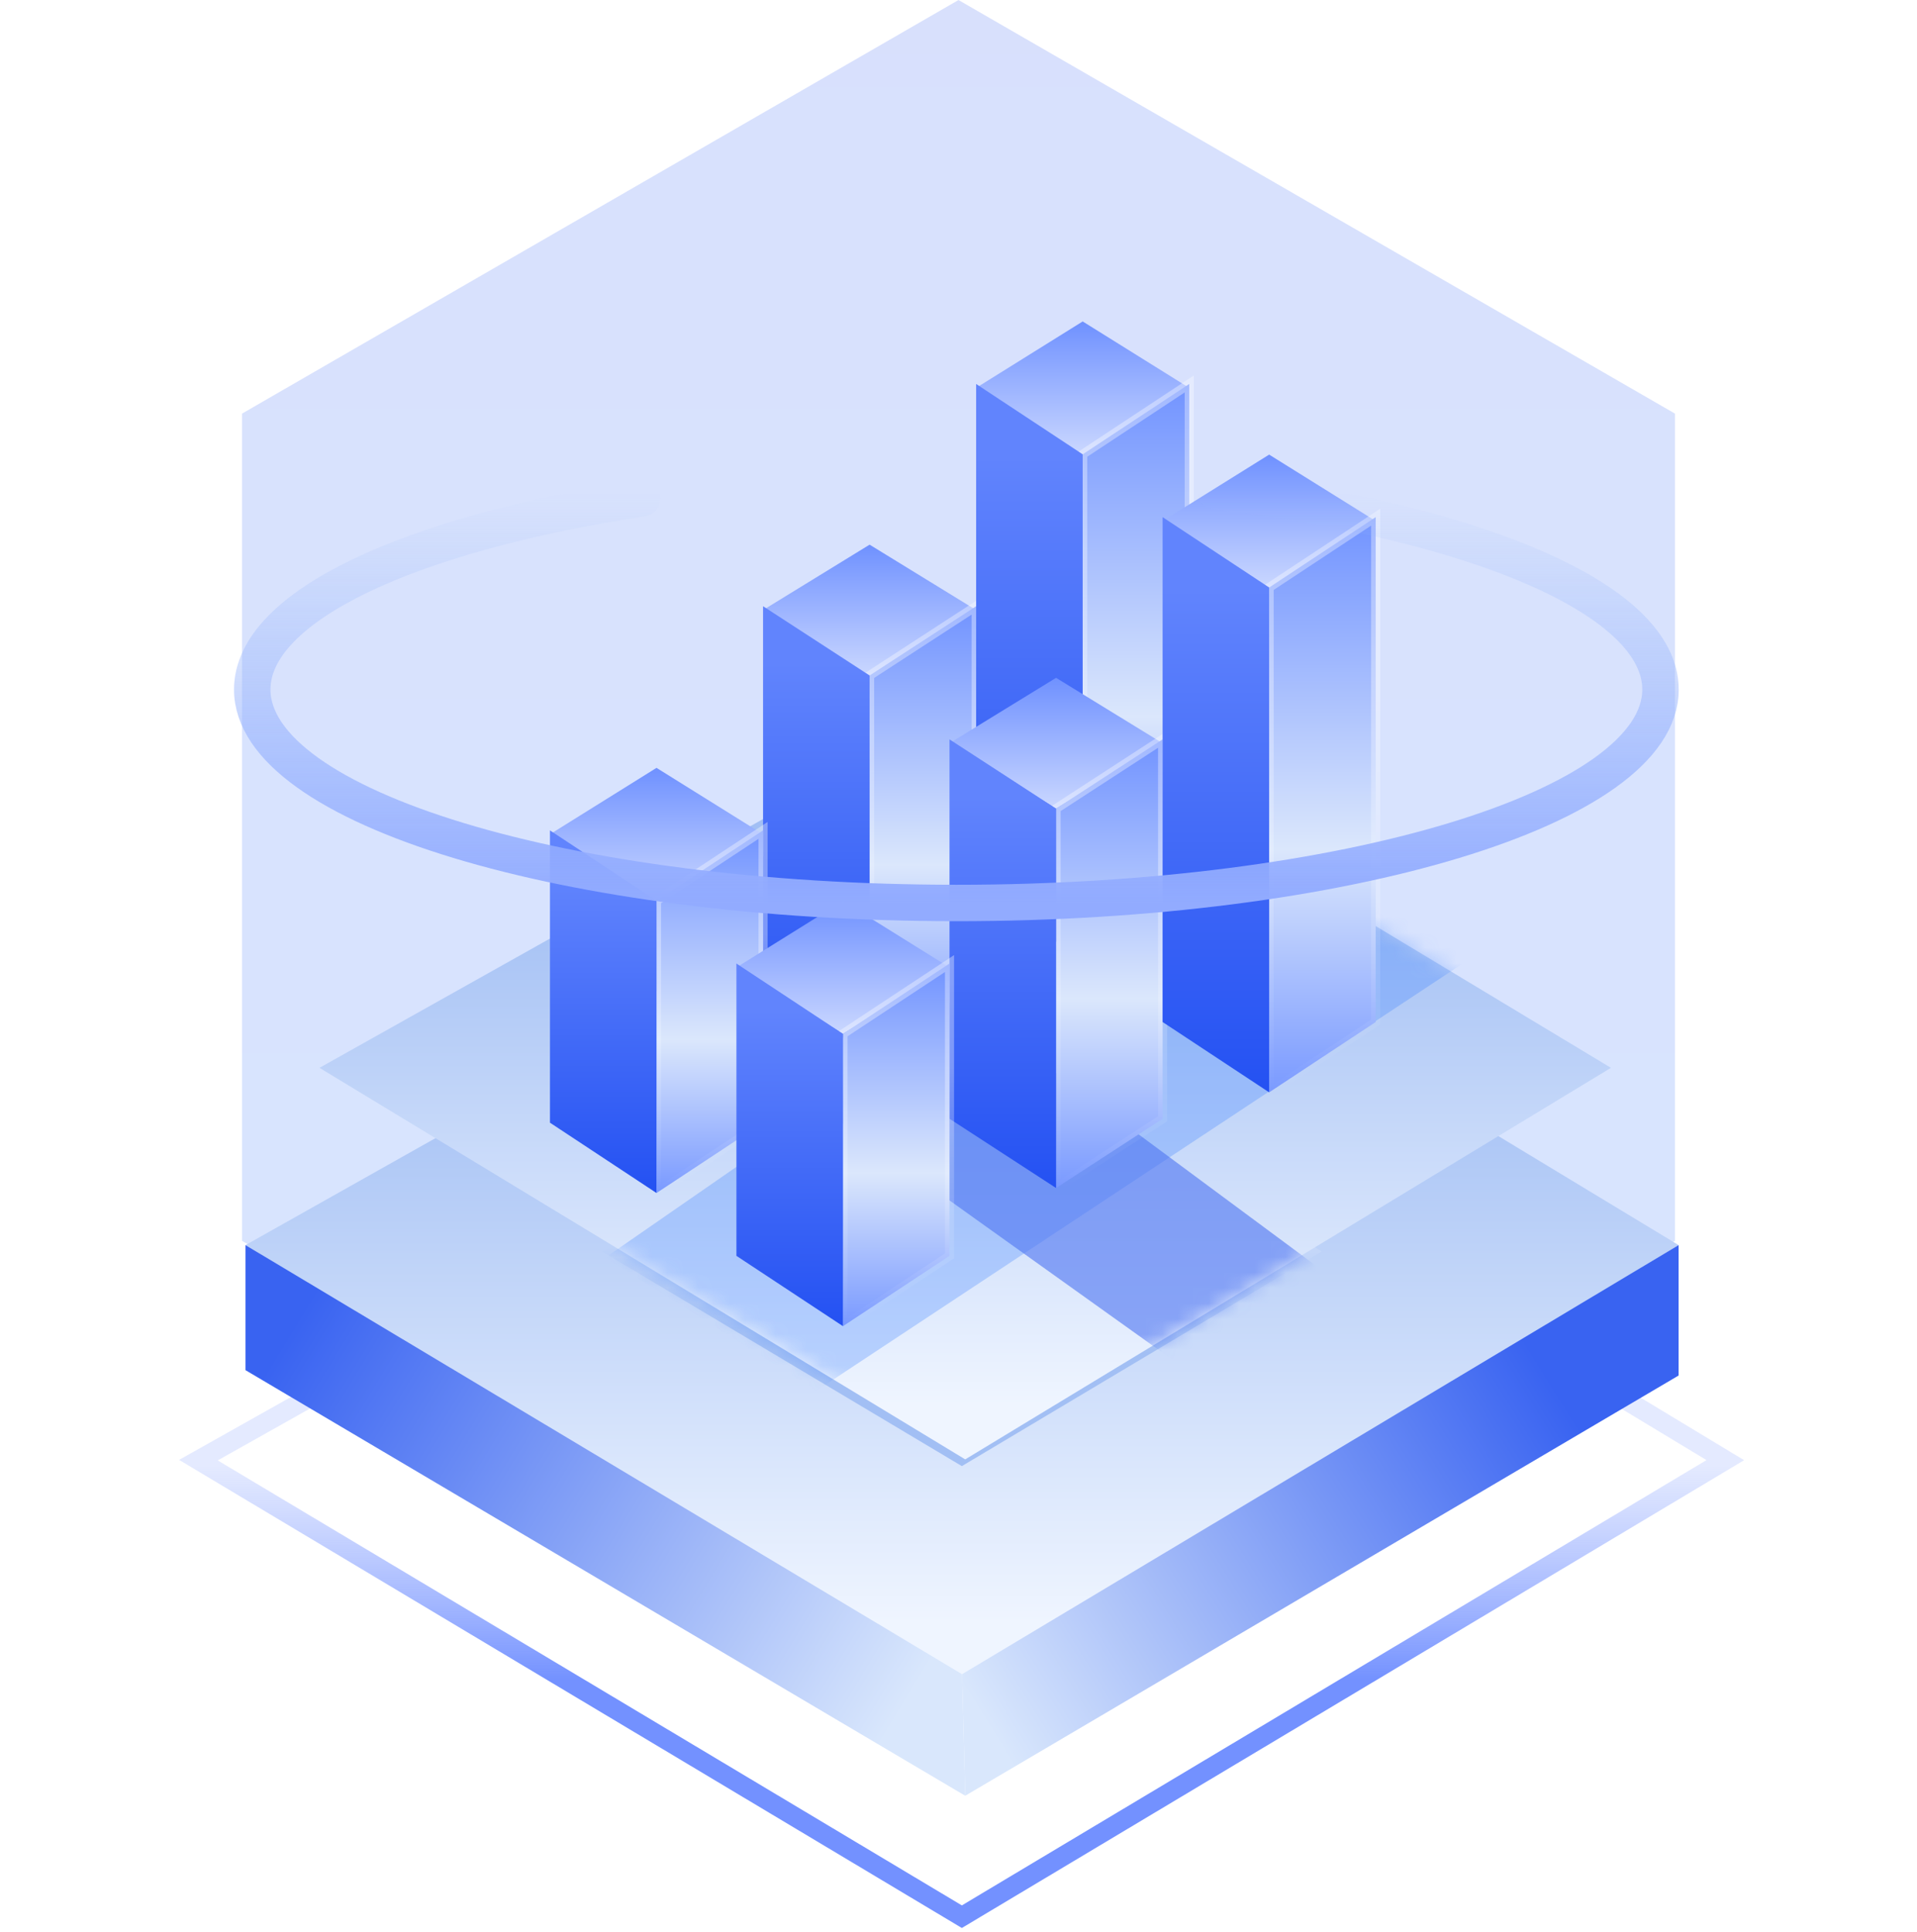<?xml version="1.0" encoding="UTF-8"?>
<svg width="124px" height="125px" viewBox="0 0 124 125" version="1.1" xmlns="http://www.w3.org/2000/svg" xmlns:xlink="http://www.w3.org/1999/xlink">
    <title>数据隔离</title>
    <defs>
        <linearGradient x1="50%" y1="50%" x2="50%" y2="73.852%" id="linearGradient-1">
            <stop stop-color="#9FB4FF" stop-opacity="0.282" offset="0%"></stop>
            <stop stop-color="#7391FF" offset="100%"></stop>
        </linearGradient>
        <linearGradient x1="50%" y1="0%" x2="50%" y2="100%" id="linearGradient-2">
            <stop stop-color="#3A65F2" offset="0%"></stop>
            <stop stop-color="#3D7FFF" offset="100%"></stop>
        </linearGradient>
        <linearGradient x1="50%" y1="93.258%" x2="50%" y2="25.465%" id="linearGradient-3">
            <stop stop-color="#EFF5FF" offset="0%"></stop>
            <stop stop-color="#A2BFF4" offset="100%"></stop>
        </linearGradient>
        <polygon id="path-4" points="0 27.035 48.008 0 92.7 27.035 46.35 55.256"></polygon>
        <linearGradient x1="50%" y1="71.965%" x2="53.782%" y2="13.534%" id="linearGradient-6">
            <stop stop-color="#A2BFF4" offset="0%"></stop>
            <stop stop-color="#EFF5FF" offset="100%"></stop>
        </linearGradient>
        <filter x="-22.8%" y="-38.7%" width="145.6%" height="177.4%" filterUnits="objectBoundingBox" id="filter-7">
            <feGaussianBlur stdDeviation="3.535" in="SourceGraphic"></feGaussianBlur>
        </filter>
        <filter x="-29.6%" y="-29.6%" width="159.2%" height="159.2%" filterUnits="objectBoundingBox" id="filter-8">
            <feGaussianBlur stdDeviation="6.264" in="SourceGraphic"></feGaussianBlur>
        </filter>
        <linearGradient x1="96.174%" y1="73.782%" x2="0%" y2="28.748%" id="linearGradient-9">
            <stop stop-color="#D9E7FC" offset="0%"></stop>
            <stop stop-color="#3963F1" offset="100%"></stop>
        </linearGradient>
        <linearGradient x1="0%" y1="79.535%" x2="88.042%" y2="37.313%" id="linearGradient-10">
            <stop stop-color="#D9E7FC" offset="0%"></stop>
            <stop stop-color="#3963F1" offset="100%"></stop>
        </linearGradient>
        <linearGradient x1="50%" y1="93.258%" x2="50%" y2="25.465%" id="linearGradient-11">
            <stop stop-color="#EFF5FF" offset="0%"></stop>
            <stop stop-color="#A2BFF4" offset="100%"></stop>
        </linearGradient>
        <polygon id="path-12" points="0 24.268 43.263 0 83.537 24.268 41.768 49.6"></polygon>
        <filter x="-43.9%" y="-61.1%" width="187.9%" height="222.1%" filterUnits="objectBoundingBox" id="filter-14">
            <feGaussianBlur stdDeviation="8.838" in="SourceGraphic"></feGaussianBlur>
        </filter>
        <filter x="-105.3%" y="-146.8%" width="310.7%" height="393.6%" filterUnits="objectBoundingBox" id="filter-15">
            <feGaussianBlur stdDeviation="20.622" in="SourceGraphic"></feGaussianBlur>
        </filter>
        <linearGradient x1="50%" y1="0%" x2="50%" y2="100%" id="linearGradient-16">
            <stop stop-color="#6F91FF" offset="0%"></stop>
            <stop stop-color="#CAD7FF" offset="100%"></stop>
        </linearGradient>
        <linearGradient x1="50%" y1="0%" x2="50%" y2="100%" id="linearGradient-17">
            <stop stop-color="#7193FF" offset="0%"></stop>
            <stop stop-color="#DBE7FC" offset="57.722%"></stop>
            <stop stop-color="#7999FF" offset="100%"></stop>
        </linearGradient>
        <linearGradient x1="50%" y1="28.701%" x2="50%" y2="100%" id="linearGradient-18">
            <stop stop-color="#FFFFFF" stop-opacity="0.344" offset="0%"></stop>
            <stop stop-color="#FFFFFF" stop-opacity="0" offset="100%"></stop>
        </linearGradient>
        <linearGradient x1="50%" y1="12.722%" x2="50%" y2="100%" id="linearGradient-19">
            <stop stop-color="#6184FD" offset="0%"></stop>
            <stop stop-color="#2451F2" offset="100%"></stop>
        </linearGradient>
        <linearGradient x1="50%" y1="0%" x2="50%" y2="100%" id="linearGradient-20">
            <stop stop-color="#6F91FF" offset="0%"></stop>
            <stop stop-color="#CAD7FF" offset="100%"></stop>
        </linearGradient>
        <linearGradient x1="50%" y1="0%" x2="50%" y2="100%" id="linearGradient-21">
            <stop stop-color="#7193FF" offset="0%"></stop>
            <stop stop-color="#DBE7FC" offset="57.722%"></stop>
            <stop stop-color="#7999FF" offset="100%"></stop>
        </linearGradient>
        <linearGradient x1="50%" y1="28.701%" x2="50%" y2="100%" id="linearGradient-22">
            <stop stop-color="#FFFFFF" stop-opacity="0.344" offset="0%"></stop>
            <stop stop-color="#FFFFFF" stop-opacity="0" offset="100%"></stop>
        </linearGradient>
        <linearGradient x1="50%" y1="12.722%" x2="50%" y2="100%" id="linearGradient-23">
            <stop stop-color="#6184FD" offset="0%"></stop>
            <stop stop-color="#2451F2" offset="100%"></stop>
        </linearGradient>
        <linearGradient x1="50%" y1="0%" x2="50%" y2="100%" id="linearGradient-24">
            <stop stop-color="#7193FF" offset="0%"></stop>
            <stop stop-color="#DBE7FC" offset="57.722%"></stop>
            <stop stop-color="#7999FF" offset="100%"></stop>
        </linearGradient>
        <linearGradient x1="50%" y1="28.701%" x2="50%" y2="100%" id="linearGradient-25">
            <stop stop-color="#FFFFFF" stop-opacity="0.344" offset="0%"></stop>
            <stop stop-color="#FFFFFF" stop-opacity="0" offset="100%"></stop>
        </linearGradient>
        <linearGradient x1="50%" y1="12.722%" x2="50%" y2="100%" id="linearGradient-26">
            <stop stop-color="#6184FD" offset="0%"></stop>
            <stop stop-color="#2451F2" offset="100%"></stop>
        </linearGradient>
        <linearGradient x1="50%" y1="0%" x2="50%" y2="100%" id="linearGradient-27">
            <stop stop-color="#9CBCFA" stop-opacity="0" offset="0%"></stop>
            <stop stop-color="#92ABFF" offset="100%"></stop>
        </linearGradient>
    </defs>
    <g id="页面-1" stroke="none" stroke-width="1" fill="none" fill-rule="evenodd">
        <g id="首页-亮色" transform="translate(-384, -1270)">
            <g id="数据隔离" transform="translate(384, 1270.002)">
                <rect id="矩形备份-5" x="0" y="0" width="124" height="124"></rect>
                <g id="编组-14" transform="translate(8.484, 0)">
                    <g id="编组-4">
                        <g id="编组-3备份-4">
                            <polygon id="蒙版" stroke="url(#linearGradient-1)" stroke-width="1.254" points="4.351 94.463 55.5 65.698 103.116 94.463 53.733 124"></polygon>
                            <g id="编组-11备份-3">
                                <polygon id="多边形" fill="url(#linearGradient-2)" opacity="0.2" points="53.516 0 99.862 26.758 99.862 80.274 53.516 107.032 7.17 80.274 7.17 26.758"></polygon>
                                <g id="编组" transform="translate(7.396, 53.516)">
                                    <g id="椭圆形">
                                        <mask id="mask-5" fill="white">
                                            <use xlink:href="#path-4"></use>
                                        </mask>
                                        <use id="蒙版" fill="url(#linearGradient-3)" xlink:href="#path-4"></use>
                                        <polygon id="矩形" fill="url(#linearGradient-6)" filter="url(#filter-7)" mask="url(#mask-5)" points="23.06 27.447 47.17 13.923 69.614 27.447 46.337 41.333"></polygon>
                                        <circle fill-opacity="0.346" fill="#4870F2" filter="url(#filter-8)" mask="url(#mask-5)" cx="46.554" cy="-3.916" r="31.761"></circle>
                                    </g>
                                    <polygon id="矩形" fill="url(#linearGradient-9)" points="0 27.035 46.35 54.795 46.554 62.659 0 35.126"></polygon>
                                    <polygon id="矩形" fill="url(#linearGradient-10)" points="46.35 54.795 92.7 27.035 92.7 35.472 46.554 62.659"></polygon>
                                </g>
                            </g>
                        </g>
                        <g id="路径-2" transform="translate(12.182, 44.814)">
                            <mask id="mask-13" fill="white">
                                <use xlink:href="#path-12"></use>
                            </mask>
                            <use id="蒙版" fill="url(#linearGradient-11)" xlink:href="#path-12"></use>
                            <polygon fill-opacity="0.291" fill="#3D7FFF" filter="url(#filter-14)" mask="url(#mask-13)" points="32.137 45.161 78.831 14.293 68.744 1.74 18.491 36.547"></polygon>
                            <path d="M57.982,45.161 C53.387,41.884 37.395,30.448 10.007,10.854 L18.491,3.018 L68.744,40.246" id="路径-4" fill-opacity="0.62" fill="#5076F2" filter="url(#filter-15)" mask="url(#mask-13)"></path>
                        </g>
                        <g id="编组-2" transform="translate(27.09, 20.794)">
                            <g id="编组-38">
                                <g id="编组-19" transform="translate(13.784, 14.441)">
                                    <polygon id="矩形" fill="url(#linearGradient-16)" points="6.892 0 13.784 4.232 6.892 8.463 0 4.232"></polygon>
                                    <polygon id="矩形" stroke="url(#linearGradient-18)" stroke-width="0.589" fill="url(#linearGradient-17)" points="6.892 8.463 13.784 3.983 13.784 28.527 6.892 33.007"></polygon>
                                    <polygon id="矩形" fill="url(#linearGradient-19)" transform="translate(3.446, 18.495) scale(-1, 1) translate(-3.446, -18.495) " points="0 8.463 6.892 3.983 6.892 28.527 0 33.007"></polygon>
                                </g>
                                <g id="编组-19" transform="translate(0, 28.881)">
                                    <polygon id="矩形" fill="url(#linearGradient-20)" points="6.892 0 13.784 4.298 6.892 8.596 0 4.298"></polygon>
                                    <polygon id="矩形" stroke="url(#linearGradient-22)" stroke-width="0.589" fill="url(#linearGradient-21)" points="6.892 8.596 13.784 4.045 13.784 22.956 6.892 27.506"></polygon>
                                    <polygon id="矩形" fill="url(#linearGradient-23)" transform="translate(3.446, 15.776) scale(-1, 1) translate(-3.446, -15.776) " points="0 8.596 6.892 4.045 6.892 22.956 0 27.506"></polygon>
                                </g>
                                <g id="编组-19备份-2" transform="translate(27.567, 0)">
                                    <polygon id="矩形" fill="url(#linearGradient-20)" points="6.892 0 13.784 4.298 6.892 8.596 0 4.298"></polygon>
                                    <polygon id="矩形" stroke="url(#linearGradient-25)" stroke-width="0.589" fill="url(#linearGradient-24)" points="6.892 8.596 13.784 4.045 13.784 36.709 6.892 41.259"></polygon>
                                    <polygon id="矩形" fill="url(#linearGradient-26)" transform="translate(3.446, 22.652) scale(-1, 1) translate(-3.446, -22.652) " points="0 8.596 6.892 4.045 6.892 36.709 0 41.259"></polygon>
                                </g>
                            </g>
                            <g id="编组-38备份" transform="translate(12.061, 8.615)">
                                <g id="编组-19" transform="translate(13.784, 14.441)">
                                    <polygon id="矩形" fill="url(#linearGradient-16)" points="6.892 0 13.784 4.232 6.892 8.463 0 4.232"></polygon>
                                    <polygon id="矩形" stroke="url(#linearGradient-18)" stroke-width="0.589" fill="url(#linearGradient-17)" points="6.892 8.463 13.784 3.983 13.784 28.527 6.892 33.007"></polygon>
                                    <polygon id="矩形" fill="url(#linearGradient-19)" transform="translate(3.446, 18.495) scale(-1, 1) translate(-3.446, -18.495) " points="0 8.463 6.892 3.983 6.892 28.527 0 33.007"></polygon>
                                </g>
                                <g id="编组-19" transform="translate(0, 28.881)">
                                    <polygon id="矩形" fill="url(#linearGradient-20)" points="6.892 0 13.784 4.298 6.892 8.596 0 4.298"></polygon>
                                    <polygon id="矩形" stroke="url(#linearGradient-22)" stroke-width="0.589" fill="url(#linearGradient-21)" points="6.892 8.596 13.784 4.045 13.784 22.956 6.892 27.506"></polygon>
                                    <polygon id="矩形" fill="url(#linearGradient-23)" transform="translate(3.446, 15.776) scale(-1, 1) translate(-3.446, -15.776) " points="0 8.596 6.892 4.045 6.892 22.956 0 27.506"></polygon>
                                </g>
                                <g id="编组-19备份-2" transform="translate(27.567, 0)">
                                    <polygon id="矩形" fill="url(#linearGradient-20)" points="6.892 0 13.784 4.298 6.892 8.596 0 4.298"></polygon>
                                    <polygon id="矩形" stroke="url(#linearGradient-25)" stroke-width="0.589" fill="url(#linearGradient-24)" points="6.892 8.596 13.784 4.045 13.784 36.709 6.892 41.259"></polygon>
                                    <polygon id="矩形" fill="url(#linearGradient-26)" transform="translate(3.446, 22.652) scale(-1, 1) translate(-3.446, -22.652) " points="0 8.596 6.892 4.045 6.892 36.709 0 41.259"></polygon>
                                </g>
                            </g>
                        </g>
                    </g>
                    <path d="M33.051,32.242 C18.099,34.507 7.832,39.193 7.832,44.605 C7.832,52.234 28.223,58.417 53.378,58.417 C78.532,58.417 98.924,52.234 98.924,44.605 C98.924,38.775 87.009,33.788 70.16,31.761" id="路径备份-3" stroke="url(#linearGradient-27)" stroke-width="2.357" stroke-linecap="round" stroke-linejoin="round"></path>
                </g>
            </g>
        </g>
    </g>
</svg>